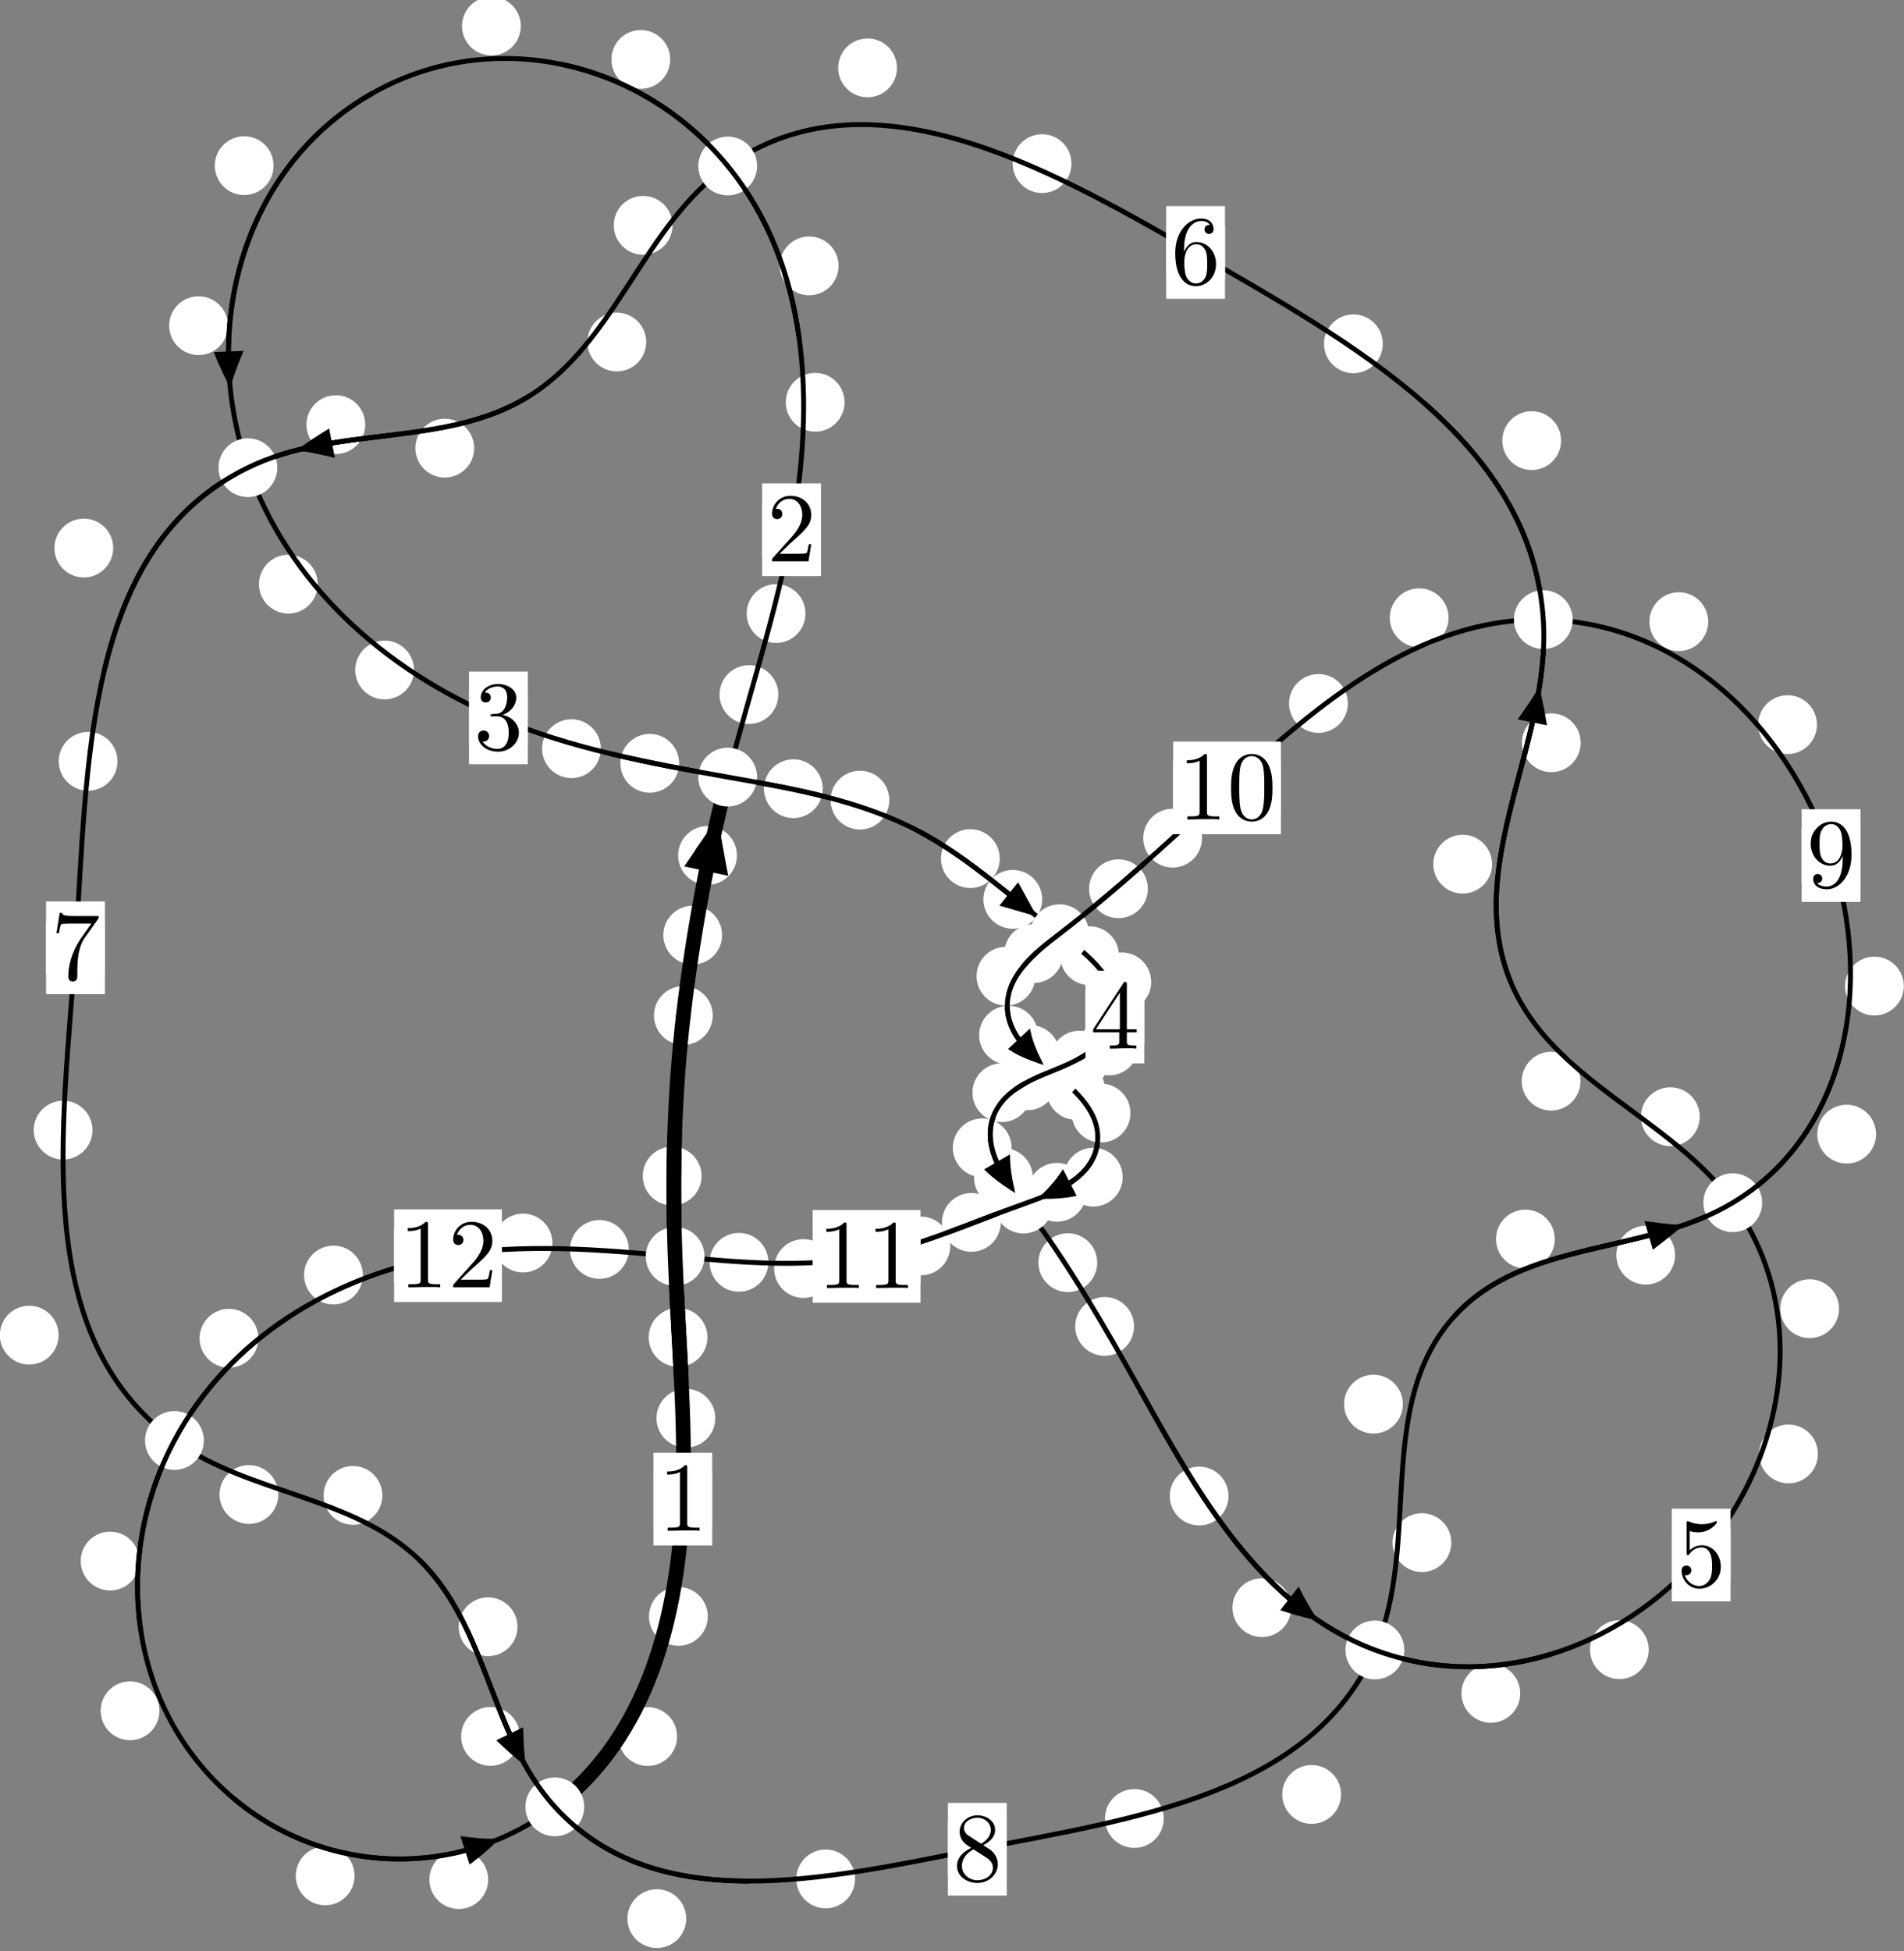 <?xml version="1.0"?>
<!-- Created by MetaPost 1.999 on 2021.07.06:0007 -->
<svg version="1.1" xmlns="http://www.w3.org/2000/svg" xmlns:xlink="http://www.w3.org/1999/xlink" width="193.617" height="198.378" viewBox="0 0 193.617 198.378">
<rect x="0" y="0" width="193.617" height="198.378" fill="#808080" stroke="none"/>
<!-- Original BoundingBox: -74.018494 -119.039200 119.598877 79.338333 -->
  <defs>
    <g transform="scale(0.01,0.01)" id="GLYPHcmr10_48">
      <path style="fill-rule: evenodd;" d="M460 -320C460 -400,455 -480,420 -554C374 -650,292 -666,250 -666C190 -666,117 -640,76 -547C44 -478,39 -400,39 -320C39 -245,43 -155,84 -79C127 2,200 22,249 22C303 22,379 1,423 -94C455 -163,460 -241,460 -320M249 -0C210 -0,151 -25,133 -121C122 -181,122 -273,122 -332C122 -396,122 -462,130 -516C149 -635,224 -644,249 -644C282 -644,348 -626,367 -527C377 -471,377 -395,377 -332C377 -257,377 -189,366 -125C351 -30,294 -0,249 -0"></path>
    </g>
    <g transform="scale(0.01,0.01)" id="GLYPHcmr10_49">
      <path style="fill-rule: evenodd;" d="M294 -640C294 -664,294 -666,271 -666C209 -602,121 -602,89 -602L89 -571C109 -571,168 -571,220 -597L220 -79C220 -43,217 -31,127 -31L95 -31L95 -0L257 -0L130 -3L217 -3L257 -3L297 -3L384 -3L419 -0L419 -31L387 -31C297 -31,294 -42,294 -79"></path>
    </g>
    <g transform="scale(0.01,0.01)" id="GLYPHcmr10_50">
      <path style="fill-rule: evenodd;" d="M127 -77L233 -180C389 -318,449 -372,449 -472C449 -586,359 -666,237 -666C124 -666,50 -574,50 -485C50 -429,100 -429,103 -429C120 -429,155 -441,155 -482C155 -508,137 -534,102 -534C94 -534,92 -534,89 -533C112 -598,166 -635,224 -635C315 -635,358 -554,358 -472C358 -392,308 -313,253 -251L61 -37C50 -26,50 -24,50 -0L421 -0L449 -174L424 -174C419 -144,412 -100,402 -85C395 -77,329 -77,307 -77"></path>
    </g>
    <g transform="scale(0.01,0.01)" id="GLYPHcmr10_51">
      <path style="fill-rule: evenodd;" d="M290 -352C372 -379,430 -449,430 -528C430 -610,342 -666,246 -666C145 -666,69 -606,69 -530C69 -497,91 -478,120 -478C151 -478,171 -500,171 -529C171 -579,124 -579,109 -579C140 -628,206 -641,242 -641C283 -641,338 -619,338 -529C338 -517,336 -459,310 -415C280 -367,246 -364,221 -363C213 -362,189 -360,182 -360C174 -359,167 -358,167 -348C167 -337,174 -337,191 -337L235 -337C317 -337,354 -269,354 -171C354 -35,285 -6,241 -6C198 -6,123 -23,88 -82C123 -77,154 -99,154 -137C154 -173,127 -193,98 -193C74 -193,42 -179,42 -135C42 -44,135 22,244 22C366 22,457 -69,457 -171C457 -253,394 -331,290 -352"></path>
    </g>
    <g transform="scale(0.01,0.01)" id="GLYPHcmr10_52">
      <path style="fill-rule: evenodd;" d="M294 -165L294 -78C294 -42,292 -31,218 -31L197 -31L197 -0L332 -0L238 -3L290 -3L332 -3L374 -3L427 -3L468 -0L468 -31L447 -31C373 -31,371 -42,371 -78L371 -165L471 -165L471 -196L371 -196L371 -651C371 -671,371 -677,355 -677C346 -677,343 -677,335 -665L28 -196L28 -165M300 -196L56 -196L300 -569"></path>
    </g>
    <g transform="scale(0.01,0.01)" id="GLYPHcmr10_53">
      <path style="fill-rule: evenodd;" d="M449 -201C449 -320,367 -420,259 -420C211 -420,168 -404,132 -369L132 -564C152 -558,185 -551,217 -551C340 -551,410 -642,410 -655C410 -661,407 -666,400 -666C399 -666,397 -666,392 -663C372 -654,323 -634,256 -634C216 -634,170 -641,123 -662C115 -665,113 -665,111 -665C101 -665,101 -657,101 -641L101 -345C101 -327,101 -319,115 -319C122 -319,124 -322,128 -328C139 -344,176 -398,257 -398C309 -398,334 -352,342 -334C358 -297,360 -258,360 -208C360 -173,360 -113,336 -71C312 -32,275 -6,229 -6C156 -6,99 -59,82 -118C85 -117,88 -116,99 -116C132 -116,149 -141,149 -165C149 -189,132 -214,99 -214C85 -214,50 -207,50 -161C50 -75,119 22,231 22C347 22,449 -74,449 -201"></path>
    </g>
    <g transform="scale(0.01,0.01)" id="GLYPHcmr10_54">
      <path style="fill-rule: evenodd;" d="M132 -328L132 -352C132 -605,256 -641,307 -641C331 -641,373 -635,395 -601C380 -601,340 -601,340 -556C340 -525,364 -510,386 -510C402 -510,432 -519,432 -558C432 -618,388 -666,305 -666C177 -666,42 -537,42 -316C42 -49,158 22,251 22C362 22,457 -72,457 -204C457 -331,368 -427,257 -427C189 -427,152 -376,132 -328M251 -6C188 -6,158 -66,152 -81C134 -128,134 -208,134 -226C134 -304,166 -404,256 -404C272 -404,318 -404,349 -342C367 -305,367 -254,367 -205C367 -157,367 -107,350 -71C320 -11,274 -6,251 -6"></path>
    </g>
    <g transform="scale(0.01,0.01)" id="GLYPHcmr10_55">
      <path style="fill-rule: evenodd;" d="M476 -609C485 -621,485 -623,485 -644L242 -644C120 -644,118 -657,114 -676L89 -676L56 -470L81 -470C84 -486,93 -549,106 -561C113 -567,191 -567,204 -567L411 -567C400 -551,321 -442,299 -409C209 -274,176 -135,176 -33C176 -23,176 22,222 22C268 22,268 -23,268 -33L268 -84C268 -139,271 -194,279 -248C283 -271,297 -357,341 -419"></path>
    </g>
    <g transform="scale(0.01,0.01)" id="GLYPHcmr10_56">
      <path style="fill-rule: evenodd;" d="M163 -457C117 -487,113 -521,113 -538C113 -599,178 -641,249 -641C322 -641,386 -589,386 -517C386 -460,347 -412,287 -377M309 -362C381 -399,430 -451,430 -517C430 -609,341 -666,250 -666C150 -666,69 -592,69 -499C69 -481,71 -436,113 -389C124 -377,161 -352,186 -335C128 -306,42 -250,42 -151C42 -45,144 22,249 22C362 22,457 -61,457 -168C457 -204,446 -249,408 -291C389 -312,373 -322,309 -362M209 -320L332 -242C360 -223,407 -193,407 -132C407 -58,332 -6,250 -6C164 -6,92 -68,92 -151C92 -209,124 -273,209 -320"></path>
    </g>
    <g transform="scale(0.01,0.01)" id="GLYPHcmr10_57">
      <path style="fill-rule: evenodd;" d="M367 -318L367 -286C367 -52,263 -6,205 -6C188 -6,134 -8,107 -42C151 -42,159 -71,159 -88C159 -119,135 -134,113 -134C97 -134,67 -125,67 -86C67 -19,121 22,206 22C335 22,457 -114,457 -329C457 -598,342 -666,253 -666C198 -666,149 -648,106 -603C65 -558,42 -516,42 -441C42 -316,130 -218,242 -218C303 -218,344 -260,367 -318M243 -241C227 -241,181 -241,150 -304C132 -341,132 -391,132 -440C132 -494,132 -541,153 -578C180 -628,218 -641,253 -641C299 -641,332 -607,349 -562C361 -530,365 -467,365 -421C365 -338,331 -241,243 -241"></path>
    </g>
  </defs>
  <path d="M73.431 95.066C73.431 94.273,73.116 93.513,72.556 92.953C71.995 92.392,71.235 92.077,70.442 92.077C69.65 92.077,68.89 92.392,68.329 92.953C67.769 93.513,67.454 94.273,67.454 95.066C67.454 95.859,67.769 96.619,68.329 97.179C68.89 97.74,69.65 98.055,70.442 98.055C71.235 98.055,71.995 97.74,72.556 97.179C73.116 96.619,73.431 95.859,73.431 95.066Z" style="fill: rgb(100%,100%,100%);stroke: none;"></path>
  <path d="M72.479 103.238C72.479 102.446,72.164 101.685,71.604 101.125C71.043 100.564,70.283 100.25,69.49 100.25C68.698 100.25,67.938 100.564,67.377 101.125C66.817 101.685,66.502 102.446,66.502 103.238C66.502 104.031,66.817 104.791,67.377 105.352C67.938 105.912,68.698 106.227,69.49 106.227C70.283 106.227,71.043 105.912,71.604 105.352C72.164 104.791,72.479 104.031,72.479 103.238Z" style="fill: rgb(100%,100%,100%);stroke: none;"></path>
  <path d="M79.148 70.612C79.148 69.82,78.833 69.06,78.272 68.499C77.712 67.939,76.952 67.624,76.159 67.624C75.366 67.624,74.606 67.939,74.046 68.499C73.485 69.06,73.17 69.82,73.17 70.612C73.17 71.405,73.485 72.165,74.046 72.726C74.606 73.286,75.366 73.601,76.159 73.601C76.952 73.601,77.712 73.286,78.272 72.726C78.833 72.165,79.148 71.405,79.148 70.612Z" style="fill: rgb(100%,100%,100%);stroke: none;"></path>
  <path d="M74.938 86.968C74.938 86.175,74.623 85.415,74.062 84.855C73.502 84.294,72.742 83.979,71.949 83.979C71.156 83.979,70.396 84.294,69.836 84.855C69.275 85.415,68.96 86.175,68.96 86.968C68.96 87.761,69.275 88.521,69.836 89.081C70.396 89.642,71.156 89.957,71.949 89.957C72.742 89.957,73.502 89.642,74.062 89.081C74.623 88.521,74.938 87.761,74.938 86.968Z" style="fill: rgb(100%,100%,100%);stroke: none;"></path>
  <path d="M85.882 40.897C85.882 40.104,85.567 39.344,85.007 38.783C84.446 38.223,83.686 37.908,82.894 37.908C82.101 37.908,81.341 38.223,80.78 38.783C80.22 39.344,79.905 40.104,79.905 40.897C79.905 41.689,80.22 42.45,80.78 43.01C81.341 43.57,82.101 43.885,82.894 43.885C83.686 43.885,84.446 43.57,85.007 43.01C85.567 42.45,85.882 41.689,85.882 40.897Z" style="fill: rgb(100%,100%,100%);stroke: none;"></path>
  <path d="M81.908 62.373C81.908 61.581,81.593 60.821,81.033 60.26C80.472 59.7,79.712 59.385,78.92 59.385C78.127 59.385,77.367 59.7,76.806 60.26C76.246 60.821,75.931 61.581,75.931 62.373C75.931 63.166,76.246 63.926,76.806 64.487C77.367 65.047,78.127 65.362,78.92 65.362C79.712 65.362,80.472 65.047,81.033 64.487C81.593 63.926,81.908 63.166,81.908 62.373Z" style="fill: rgb(100%,100%,100%);stroke: none;"></path>
  <path d="M68.15 6.043C68.15 5.25,67.835 4.49,67.275 3.929C66.714 3.369,65.954 3.054,65.162 3.054C64.369 3.054,63.609 3.369,63.048 3.929C62.488 4.49,62.173 5.25,62.173 6.043C62.173 6.835,62.488 7.595,63.048 8.156C63.609 8.716,64.369 9.031,65.162 9.031C65.954 9.031,66.714 8.716,67.275 8.156C67.835 7.595,68.15 6.835,68.15 6.043Z" style="fill: rgb(100%,100%,100%);stroke: none;"></path>
  <path d="M85.273 27.028C85.273 26.235,84.959 25.475,84.398 24.915C83.838 24.354,83.077 24.039,82.285 24.039C81.492 24.039,80.732 24.354,80.171 24.915C79.611 25.475,79.296 26.235,79.296 27.028C79.296 27.821,79.611 28.581,80.171 29.141C80.732 29.702,81.492 30.017,82.285 30.017C83.077 30.017,83.838 29.702,84.398 29.141C84.959 28.581,85.273 27.821,85.273 27.028Z" style="fill: rgb(100%,100%,100%);stroke: none;"></path>
  <path d="M27.821 16.841C27.821 16.049,27.506 15.289,26.945 14.728C26.385 14.168,25.625 13.853,24.832 13.853C24.039 13.853,23.279 14.168,22.719 14.728C22.158 15.289,21.843 16.049,21.843 16.841C21.843 17.634,22.158 18.394,22.719 18.955C23.279 19.515,24.039 19.83,24.832 19.83C25.625 19.83,26.385 19.515,26.945 18.955C27.506 18.394,27.821 17.634,27.821 16.841Z" style="fill: rgb(100%,100%,100%);stroke: none;"></path>
  <path d="M52.959 2.65C52.959 1.858,52.644 1.098,52.084 0.537C51.523 -0.023,50.763 -0.338,49.97 -0.338C49.178 -0.338,48.418 -0.023,47.857 0.537C47.297 1.098,46.982 1.858,46.982 2.65C46.982 3.443,47.297 4.203,47.857 4.764C48.418 5.324,49.178 5.639,49.97 5.639C50.763 5.639,51.523 5.324,52.084 4.764C52.644 4.203,52.959 3.443,52.959 2.65Z" style="fill: rgb(100%,100%,100%);stroke: none;"></path>
  <path d="M32.312 59.386C32.312 58.593,31.997 57.833,31.436 57.273C30.876 56.712,30.116 56.397,29.323 56.397C28.53 56.397,27.77 56.712,27.21 57.273C26.649 57.833,26.334 58.593,26.334 59.386C26.334 60.179,26.649 60.939,27.21 61.499C27.77 62.06,28.53 62.375,29.323 62.375C30.116 62.375,30.876 62.06,31.436 61.499C31.997 60.939,32.312 60.179,32.312 59.386Z" style="fill: rgb(100%,100%,100%);stroke: none;"></path>
  <path d="M23.181 33.108C23.181 32.315,22.866 31.555,22.305 30.994C21.745 30.434,20.985 30.119,20.192 30.119C19.399 30.119,18.639 30.434,18.079 30.994C17.518 31.555,17.203 32.315,17.203 33.108C17.203 33.9,17.518 34.661,18.079 35.221C18.639 35.782,19.399 36.097,20.192 36.097C20.985 36.097,21.745 35.782,22.305 35.221C22.866 34.661,23.181 33.9,23.181 33.108Z" style="fill: rgb(100%,100%,100%);stroke: none;"></path>
  <path d="M61.101 76.112C61.101 75.319,60.786 74.559,60.225 73.999C59.665 73.438,58.905 73.123,58.112 73.123C57.319 73.123,56.559 73.438,55.999 73.999C55.438 74.559,55.123 75.319,55.123 76.112C55.123 76.905,55.438 77.665,55.999 78.225C56.559 78.786,57.319 79.101,58.112 79.101C58.905 79.101,59.665 78.786,60.225 78.225C60.786 77.665,61.101 76.905,61.101 76.112Z" style="fill: rgb(100%,100%,100%);stroke: none;"></path>
  <path d="M42.099 68.114C42.099 67.321,41.784 66.561,41.223 66C40.663 65.44,39.903 65.125,39.11 65.125C38.317 65.125,37.557 65.44,36.997 66C36.436 66.561,36.121 67.321,36.121 68.114C36.121 68.906,36.436 69.667,36.997 70.227C37.557 70.788,38.317 71.103,39.11 71.103C39.903 71.103,40.663 70.788,41.223 70.227C41.784 69.667,42.099 68.906,42.099 68.114Z" style="fill: rgb(100%,100%,100%);stroke: none;"></path>
  <path d="M83.665 80.18C83.665 79.388,83.35 78.628,82.789 78.067C82.229 77.507,81.469 77.192,80.676 77.192C79.883 77.192,79.123 77.507,78.563 78.067C78.002 78.628,77.687 79.388,77.687 80.18C77.687 80.973,78.002 81.733,78.563 82.294C79.123 82.854,79.883 83.169,80.676 83.169C81.469 83.169,82.229 82.854,82.789 82.294C83.35 81.733,83.665 80.973,83.665 80.18Z" style="fill: rgb(100%,100%,100%);stroke: none;"></path>
  <path d="M69.062 77.598C69.062 76.806,68.747 76.046,68.187 75.485C67.626 74.925,66.866 74.61,66.073 74.61C65.281 74.61,64.52 74.925,63.96 75.485C63.399 76.046,63.085 76.806,63.085 77.598C63.085 78.391,63.399 79.151,63.96 79.712C64.52 80.272,65.281 80.587,66.073 80.587C66.866 80.587,67.626 80.272,68.187 79.712C68.747 79.151,69.062 78.391,69.062 77.598Z" style="fill: rgb(100%,100%,100%);stroke: none;"></path>
  <path d="M101.664 87.287C101.664 86.495,101.349 85.735,100.789 85.174C100.228 84.614,99.468 84.299,98.675 84.299C97.883 84.299,97.123 84.614,96.562 85.174C96.002 85.735,95.687 86.495,95.687 87.287C95.687 88.08,96.002 88.84,96.562 89.401C97.123 89.961,97.883 90.276,98.675 90.276C99.468 90.276,100.228 89.961,100.789 89.401C101.349 88.84,101.664 88.08,101.664 87.287Z" style="fill: rgb(100%,100%,100%);stroke: none;"></path>
  <path d="M90.436 81.341C90.436 80.549,90.121 79.788,89.561 79.228C89 78.668,88.24 78.353,87.447 78.353C86.655 78.353,85.895 78.668,85.334 79.228C84.774 79.788,84.459 80.549,84.459 81.341C84.459 82.134,84.774 82.894,85.334 83.455C85.895 84.015,86.655 84.33,87.447 84.33C88.24 84.33,89 84.015,89.561 83.455C90.121 82.894,90.436 82.134,90.436 81.341Z" style="fill: rgb(100%,100%,100%);stroke: none;"></path>
  <path d="M113.788 97.162C113.788 96.369,113.473 95.609,112.912 95.049C112.352 94.488,111.592 94.173,110.799 94.173C110.006 94.173,109.246 94.488,108.686 95.049C108.125 95.609,107.81 96.369,107.81 97.162C107.81 97.955,108.125 98.715,108.686 99.275C109.246 99.836,110.006 100.151,110.799 100.151C111.592 100.151,112.352 99.836,112.912 99.275C113.473 98.715,113.788 97.955,113.788 97.162Z" style="fill: rgb(100%,100%,100%);stroke: none;"></path>
  <path d="M105.979 91.43C105.979 90.637,105.664 89.877,105.104 89.317C104.543 88.756,103.783 88.441,102.99 88.441C102.198 88.441,101.438 88.756,100.877 89.317C100.317 89.877,100.002 90.637,100.002 91.43C100.002 92.223,100.317 92.983,100.877 93.543C101.438 94.104,102.198 94.419,102.99 94.419C103.783 94.419,104.543 94.104,105.104 93.543C105.664 92.983,105.979 92.223,105.979 91.43Z" style="fill: rgb(100%,100%,100%);stroke: none;"></path>
  <path d="M115.779 106.335C115.779 105.542,115.464 104.782,114.903 104.222C114.343 103.661,113.583 103.346,112.79 103.346C111.997 103.346,111.237 103.661,110.677 104.222C110.116 104.782,109.801 105.542,109.801 106.335C109.801 107.128,110.116 107.888,110.677 108.448C111.237 109.009,111.997 109.324,112.79 109.324C113.583 109.324,114.343 109.009,114.903 108.448C115.464 107.888,115.779 107.128,115.779 106.335Z" style="fill: rgb(100%,100%,100%);stroke: none;"></path>
  <path d="M117.062 99.818C117.062 99.025,116.747 98.265,116.187 97.704C115.626 97.144,114.866 96.829,114.073 96.829C113.281 96.829,112.52 97.144,111.96 97.704C111.4 98.265,111.085 99.025,111.085 99.818C111.085 100.61,111.4 101.37,111.96 101.931C112.52 102.491,113.281 102.806,114.073 102.806C114.866 102.806,115.626 102.491,116.187 101.931C116.747 101.37,117.062 100.61,117.062 99.818Z" style="fill: rgb(100%,100%,100%);stroke: none;"></path>
  <path d="M107.454 109.885C107.454 109.092,107.139 108.332,106.579 107.771C106.018 107.211,105.258 106.896,104.466 106.896C103.673 106.896,102.913 107.211,102.352 107.771C101.792 108.332,101.477 109.092,101.477 109.885C101.477 110.677,101.792 111.437,102.352 111.998C102.913 112.558,103.673 112.873,104.466 112.873C105.258 112.873,106.018 112.558,106.579 111.998C107.139 111.437,107.454 110.677,107.454 109.885Z" style="fill: rgb(100%,100%,100%);stroke: none;"></path>
  <path d="M112.759 107.771C112.759 106.978,112.445 106.218,111.884 105.658C111.324 105.097,110.563 104.782,109.771 104.782C108.978 104.782,108.218 105.097,107.657 105.658C107.097 106.218,106.782 106.978,106.782 107.771C106.782 108.564,107.097 109.324,107.657 109.885C108.218 110.445,108.978 110.76,109.771 110.76C110.563 110.76,111.324 110.445,111.884 109.885C112.445 109.324,112.759 108.564,112.759 107.771Z" style="fill: rgb(100%,100%,100%);stroke: none;"></path>
  <path d="M102.87 116.689C102.87 115.897,102.555 115.137,101.995 114.576C101.434 114.016,100.674 113.701,99.881 113.701C99.089 113.701,98.328 114.016,97.768 114.576C97.207 115.137,96.893 115.897,96.893 116.689C96.893 117.482,97.207 118.242,97.768 118.803C98.328 119.363,99.089 119.678,99.881 119.678C100.674 119.678,101.434 119.363,101.995 118.803C102.555 118.242,102.87 117.482,102.87 116.689Z" style="fill: rgb(100%,100%,100%);stroke: none;"></path>
  <path d="M104.866 111.08C104.866 110.287,104.551 109.527,103.99 108.967C103.43 108.406,102.67 108.091,101.877 108.091C101.084 108.091,100.324 108.406,99.764 108.967C99.203 109.527,98.888 110.287,98.888 111.08C98.888 111.873,99.203 112.633,99.764 113.193C100.324 113.754,101.084 114.069,101.877 114.069C102.67 114.069,103.43 113.754,103.99 113.193C104.551 112.633,104.866 111.873,104.866 111.08Z" style="fill: rgb(100%,100%,100%);stroke: none;"></path>
  <path d="M111.576 128.362C111.576 127.569,111.261 126.809,110.701 126.249C110.14 125.688,109.38 125.373,108.587 125.373C107.794 125.373,107.034 125.688,106.474 126.249C105.913 126.809,105.598 127.569,105.598 128.362C105.598 129.155,105.913 129.915,106.474 130.475C107.034 131.036,107.794 131.351,108.587 131.351C109.38 131.351,110.14 131.036,110.701 130.475C111.261 129.915,111.576 129.155,111.576 128.362Z" style="fill: rgb(100%,100%,100%);stroke: none;"></path>
  <path d="M105.027 119.715C105.027 118.923,104.712 118.163,104.152 117.602C103.591 117.042,102.831 116.727,102.038 116.727C101.246 116.727,100.486 117.042,99.925 117.602C99.365 118.163,99.05 118.923,99.05 119.715C99.05 120.508,99.365 121.268,99.925 121.829C100.486 122.389,101.246 122.704,102.038 122.704C102.831 122.704,103.591 122.389,104.152 121.829C104.712 121.268,105.027 120.508,105.027 119.715Z" style="fill: rgb(100%,100%,100%);stroke: none;"></path>
  <path d="M124.928 152.088C124.928 151.295,124.613 150.535,124.053 149.975C123.492 149.414,122.732 149.099,121.94 149.099C121.147 149.099,120.387 149.414,119.826 149.975C119.266 150.535,118.951 151.295,118.951 152.088C118.951 152.881,119.266 153.641,119.826 154.201C120.387 154.762,121.147 155.077,121.94 155.077C122.732 155.077,123.492 154.762,124.053 154.201C124.613 153.641,124.928 152.881,124.928 152.088Z" style="fill: rgb(100%,100%,100%);stroke: none;"></path>
  <path d="M115.318 134.843C115.318 134.05,115.003 133.29,114.442 132.73C113.882 132.169,113.122 131.854,112.329 131.854C111.536 131.854,110.776 132.169,110.216 132.73C109.655 133.29,109.34 134.05,109.34 134.843C109.34 135.636,109.655 136.396,110.216 136.956C110.776 137.517,111.536 137.832,112.329 137.832C113.122 137.832,113.882 137.517,114.442 136.956C115.003 136.396,115.318 135.636,115.318 134.843Z" style="fill: rgb(100%,100%,100%);stroke: none;"></path>
  <path d="M154.592 172.15C154.592 171.357,154.277 170.597,153.717 170.037C153.156 169.476,152.396 169.161,151.603 169.161C150.811 169.161,150.05 169.476,149.49 170.037C148.929 170.597,148.614 171.357,148.614 172.15C148.614 172.943,148.929 173.703,149.49 174.263C150.05 174.824,150.811 175.139,151.603 175.139C152.396 175.139,153.156 174.824,153.717 174.263C154.277 173.703,154.592 172.943,154.592 172.15Z" style="fill: rgb(100%,100%,100%);stroke: none;"></path>
  <path d="M131.308 163.435C131.308 162.643,130.993 161.883,130.432 161.322C129.872 160.762,129.112 160.447,128.319 160.447C127.526 160.447,126.766 160.762,126.206 161.322C125.645 161.883,125.33 162.643,125.33 163.435C125.33 164.228,125.645 164.988,126.206 165.549C126.766 166.109,127.526 166.424,128.319 166.424C129.112 166.424,129.872 166.109,130.432 165.549C130.993 164.988,131.308 164.228,131.308 163.435Z" style="fill: rgb(100%,100%,100%);stroke: none;"></path>
  <path d="M184.86 147.809C184.86 147.017,184.546 146.257,183.985 145.696C183.425 145.136,182.664 144.821,181.872 144.821C181.079 144.821,180.319 145.136,179.758 145.696C179.198 146.257,178.883 147.017,178.883 147.809C178.883 148.602,179.198 149.362,179.758 149.923C180.319 150.483,181.079 150.798,181.872 150.798C182.664 150.798,183.425 150.483,183.985 149.923C184.546 149.362,184.86 148.602,184.86 147.809Z" style="fill: rgb(100%,100%,100%);stroke: none;"></path>
  <path d="M167.661 167.708C167.661 166.915,167.346 166.155,166.786 165.595C166.225 165.034,165.465 164.719,164.672 164.719C163.88 164.719,163.119 165.034,162.559 165.595C161.998 166.155,161.684 166.915,161.684 167.708C161.684 168.501,161.998 169.261,162.559 169.821C163.119 170.382,163.88 170.697,164.672 170.697C165.465 170.697,166.225 170.382,166.786 169.821C167.346 169.261,167.661 168.501,167.661 167.708Z" style="fill: rgb(100%,100%,100%);stroke: none;"></path>
  <path d="M172.847 113.525C172.847 112.732,172.532 111.972,171.971 111.411C171.411 110.851,170.651 110.536,169.858 110.536C169.065 110.536,168.305 110.851,167.745 111.411C167.184 111.972,166.869 112.732,166.869 113.525C166.869 114.317,167.184 115.077,167.745 115.638C168.305 116.198,169.065 116.513,169.858 116.513C170.651 116.513,171.411 116.198,171.971 115.638C172.532 115.077,172.847 114.317,172.847 113.525Z" style="fill: rgb(100%,100%,100%);stroke: none;"></path>
  <path d="M187.012 133.043C187.012 132.25,186.697 131.49,186.137 130.93C185.576 130.369,184.816 130.054,184.023 130.054C183.231 130.054,182.471 130.369,181.91 130.93C181.35 131.49,181.035 132.25,181.035 133.043C181.035 133.836,181.35 134.596,181.91 135.156C182.471 135.717,183.231 136.032,184.023 136.032C184.816 136.032,185.576 135.717,186.137 135.156C186.697 134.596,187.012 133.836,187.012 133.043Z" style="fill: rgb(100%,100%,100%);stroke: none;"></path>
  <path d="M151.727 87.852C151.727 87.059,151.412 86.299,150.852 85.738C150.291 85.178,149.531 84.863,148.738 84.863C147.946 84.863,147.185 85.178,146.625 85.738C146.064 86.299,145.75 87.059,145.75 87.852C145.75 88.644,146.064 89.405,146.625 89.965C147.185 90.526,147.946 90.84,148.738 90.84C149.531 90.84,150.291 90.526,150.852 89.965C151.412 89.405,151.727 88.644,151.727 87.852Z" style="fill: rgb(100%,100%,100%);stroke: none;"></path>
  <path d="M160.721 109.912C160.721 109.12,160.406 108.359,159.846 107.799C159.285 107.238,158.525 106.923,157.732 106.923C156.94 106.923,156.18 107.238,155.619 107.799C155.059 108.359,154.744 109.12,154.744 109.912C154.744 110.705,155.059 111.465,155.619 112.026C156.18 112.586,156.94 112.901,157.732 112.901C158.525 112.901,159.285 112.586,159.846 112.026C160.406 111.465,160.721 110.705,160.721 109.912Z" style="fill: rgb(100%,100%,100%);stroke: none;"></path>
  <path d="M158.745 44.796C158.745 44.003,158.43 43.243,157.869 42.682C157.309 42.122,156.548 41.807,155.756 41.807C154.963 41.807,154.203 42.122,153.642 42.682C153.082 43.243,152.767 44.003,152.767 44.796C152.767 45.588,153.082 46.348,153.642 46.909C154.203 47.469,154.963 47.784,155.756 47.784C156.548 47.784,157.309 47.469,157.869 46.909C158.43 46.348,158.745 45.588,158.745 44.796Z" style="fill: rgb(100%,100%,100%);stroke: none;"></path>
  <path d="M160.74 75.511C160.74 74.718,160.425 73.958,159.864 73.397C159.304 72.837,158.544 72.522,157.751 72.522C156.958 72.522,156.198 72.837,155.638 73.397C155.077 73.958,154.762 74.718,154.762 75.511C154.762 76.303,155.077 77.063,155.638 77.624C156.198 78.184,156.958 78.499,157.751 78.499C158.544 78.499,159.304 78.184,159.864 77.624C160.425 77.063,160.74 76.303,160.74 75.511Z" style="fill: rgb(100%,100%,100%);stroke: none;"></path>
  <path d="M108.957 16.634C108.957 15.841,108.642 15.081,108.081 14.52C107.521 13.96,106.761 13.645,105.968 13.645C105.175 13.645,104.415 13.96,103.855 14.52C103.294 15.081,102.979 15.841,102.979 16.634C102.979 17.426,103.294 18.186,103.855 18.747C104.415 19.307,105.175 19.622,105.968 19.622C106.761 19.622,107.521 19.307,108.081 18.747C108.642 18.186,108.957 17.426,108.957 16.634Z" style="fill: rgb(100%,100%,100%);stroke: none;"></path>
  <path d="M140.615 34.952C140.615 34.159,140.3 33.399,139.74 32.838C139.179 32.278,138.419 31.963,137.626 31.963C136.834 31.963,136.074 32.278,135.513 32.838C134.953 33.399,134.638 34.159,134.638 34.952C134.638 35.744,134.953 36.505,135.513 37.065C136.074 37.625,136.834 37.94,137.626 37.94C138.419 37.94,139.179 37.625,139.74 37.065C140.3 36.505,140.615 35.744,140.615 34.952Z" style="fill: rgb(100%,100%,100%);stroke: none;"></path>
  <path d="M68.389 22.907C68.389 22.114,68.074 21.354,67.513 20.794C66.953 20.233,66.193 19.918,65.4 19.918C64.607 19.918,63.847 20.233,63.287 20.794C62.726 21.354,62.411 22.114,62.411 22.907C62.411 23.7,62.726 24.46,63.287 25.02C63.847 25.581,64.607 25.896,65.4 25.896C66.193 25.896,66.953 25.581,67.513 25.02C68.074 24.46,68.389 23.7,68.389 22.907Z" style="fill: rgb(100%,100%,100%);stroke: none;"></path>
  <path d="M91.211 6.898C91.211 6.105,90.896 5.345,90.336 4.785C89.775 4.224,89.015 3.909,88.222 3.909C87.43 3.909,86.67 4.224,86.109 4.785C85.549 5.345,85.234 6.105,85.234 6.898C85.234 7.691,85.549 8.451,86.109 9.011C86.67 9.572,87.43 9.887,88.222 9.887C89.015 9.887,89.775 9.572,90.336 9.011C90.896 8.451,91.211 7.691,91.211 6.898Z" style="fill: rgb(100%,100%,100%);stroke: none;"></path>
  <path d="M48.218 45.56C48.218 44.767,47.903 44.007,47.342 43.446C46.782 42.886,46.022 42.571,45.229 42.571C44.436 42.571,43.676 42.886,43.116 43.446C42.555 44.007,42.24 44.767,42.24 45.56C42.24 46.352,42.555 47.113,43.116 47.673C43.676 48.234,44.436 48.549,45.229 48.549C46.022 48.549,46.782 48.234,47.342 47.673C47.903 47.113,48.218 46.352,48.218 45.56Z" style="fill: rgb(100%,100%,100%);stroke: none;"></path>
  <path d="M65.713 34.771C65.713 33.978,65.398 33.218,64.837 32.658C64.277 32.097,63.517 31.782,62.724 31.782C61.931 31.782,61.171 32.097,60.611 32.658C60.05 33.218,59.735 33.978,59.735 34.771C59.735 35.564,60.05 36.324,60.611 36.884C61.171 37.445,61.931 37.76,62.724 37.76C63.517 37.76,64.277 37.445,64.837 36.884C65.398 36.324,65.713 35.564,65.713 34.771Z" style="fill: rgb(100%,100%,100%);stroke: none;"></path>
  <path d="M11.512 55.715C11.512 54.922,11.197 54.162,10.637 53.602C10.076 53.041,9.316 52.726,8.523 52.726C7.731 52.726,6.97 53.041,6.41 53.602C5.849 54.162,5.534 54.922,5.534 55.715C5.534 56.508,5.849 57.268,6.41 57.828C6.97 58.389,7.731 58.704,8.523 58.704C9.316 58.704,10.076 58.389,10.637 57.828C11.197 57.268,11.512 56.508,11.512 55.715Z" style="fill: rgb(100%,100%,100%);stroke: none;"></path>
  <path d="M37.139 43.17C37.139 42.377,36.824 41.617,36.264 41.056C35.704 40.496,34.943 40.181,34.151 40.181C33.358 40.181,32.598 40.496,32.037 41.056C31.477 41.617,31.162 42.377,31.162 43.17C31.162 43.962,31.477 44.722,32.037 45.283C32.598 45.843,33.358 46.158,34.151 46.158C34.943 46.158,35.704 45.843,36.264 45.283C36.824 44.722,37.139 43.962,37.139 43.17Z" style="fill: rgb(100%,100%,100%);stroke: none;"></path>
  <path d="M9.406 114.887C9.406 114.094,9.091 113.334,8.53 112.774C7.97 112.213,7.21 111.898,6.417 111.898C5.624 111.898,4.864 112.213,4.304 112.774C3.743 113.334,3.428 114.094,3.428 114.887C3.428 115.68,3.743 116.44,4.304 117C4.864 117.561,5.624 117.876,6.417 117.876C7.21 117.876,7.97 117.561,8.53 117C9.091 116.44,9.406 115.68,9.406 114.887Z" style="fill: rgb(100%,100%,100%);stroke: none;"></path>
  <path d="M11.949 77.395C11.949 76.602,11.634 75.842,11.074 75.281C10.513 74.721,9.753 74.406,8.96 74.406C8.168 74.406,7.407 74.721,6.847 75.281C6.287 75.842,5.972 76.602,5.972 77.395C5.972 78.187,6.287 78.947,6.847 79.508C7.407 80.068,8.168 80.383,8.96 80.383C9.753 80.383,10.513 80.068,11.074 79.508C11.634 78.947,11.949 78.187,11.949 77.395Z" style="fill: rgb(100%,100%,100%);stroke: none;"></path>
  <path d="M28.303 151.935C28.303 151.142,27.988 150.382,27.427 149.821C26.867 149.261,26.107 148.946,25.314 148.946C24.521 148.946,23.761 149.261,23.201 149.821C22.64 150.382,22.325 151.142,22.325 151.935C22.325 152.727,22.64 153.487,23.201 154.048C23.761 154.608,24.521 154.923,25.314 154.923C26.107 154.923,26.867 154.608,27.427 154.048C27.988 153.487,28.303 152.727,28.303 151.935Z" style="fill: rgb(100%,100%,100%);stroke: none;"></path>
  <path d="M5.959 135.732C5.959 134.939,5.644 134.179,5.084 133.619C4.523 133.058,3.763 132.743,2.97 132.743C2.178 132.743,1.417 133.058,0.857 133.619C0.296 134.179,-0.018 134.939,-0.018 135.732C-0.018 136.525,0.296 137.285,0.857 137.845C1.417 138.406,2.178 138.721,2.97 138.721C3.763 138.721,4.523 138.406,5.084 137.845C5.644 137.285,5.959 136.525,5.959 135.732Z" style="fill: rgb(100%,100%,100%);stroke: none;"></path>
  <path d="M52.622 165.378C52.622 164.585,52.307 163.825,51.747 163.265C51.186 162.704,50.426 162.389,49.634 162.389C48.841 162.389,48.081 162.704,47.52 163.265C46.96 163.825,46.645 164.585,46.645 165.378C46.645 166.171,46.96 166.931,47.52 167.491C48.081 168.052,48.841 168.367,49.634 168.367C50.426 168.367,51.186 168.052,51.747 167.491C52.307 166.931,52.622 166.171,52.622 165.378Z" style="fill: rgb(100%,100%,100%);stroke: none;"></path>
  <path d="M38.881 152.025C38.881 151.232,38.566 150.472,38.005 149.911C37.445 149.351,36.685 149.036,35.892 149.036C35.099 149.036,34.339 149.351,33.779 149.911C33.218 150.472,32.903 151.232,32.903 152.025C32.903 152.817,33.218 153.578,33.779 154.138C34.339 154.699,35.099 155.013,35.892 155.013C36.685 155.013,37.445 154.699,38.005 154.138C38.566 153.578,38.881 152.817,38.881 152.025Z" style="fill: rgb(100%,100%,100%);stroke: none;"></path>
  <path d="M69.782 195.05C69.782 194.258,69.467 193.498,68.906 192.937C68.346 192.377,67.586 192.062,66.793 192.062C66 192.062,65.24 192.377,64.68 192.937C64.119 193.498,63.804 194.258,63.804 195.05C63.804 195.843,64.119 196.603,64.68 197.164C65.24 197.724,66 198.039,66.793 198.039C67.586 198.039,68.346 197.724,68.906 197.164C69.467 196.603,69.782 195.843,69.782 195.05Z" style="fill: rgb(100%,100%,100%);stroke: none;"></path>
  <path d="M52.868 176.526C52.868 175.733,52.553 174.973,51.993 174.413C51.432 173.852,50.672 173.537,49.879 173.537C49.087 173.537,48.326 173.852,47.766 174.413C47.205 174.973,46.89 175.733,46.89 176.526C46.89 177.319,47.205 178.079,47.766 178.639C48.326 179.2,49.087 179.515,49.879 179.515C50.672 179.515,51.432 179.2,51.993 178.639C52.553 178.079,52.868 177.319,52.868 176.526Z" style="fill: rgb(100%,100%,100%);stroke: none;"></path>
  <path d="M118.339 184.87C118.339 184.077,118.024 183.317,117.464 182.757C116.903 182.196,116.143 181.881,115.35 181.881C114.558 181.881,113.798 182.196,113.237 182.757C112.677 183.317,112.362 184.077,112.362 184.87C112.362 185.663,112.677 186.423,113.237 186.983C113.798 187.544,114.558 187.859,115.35 187.859C116.143 187.859,116.903 187.544,117.464 186.983C118.024 186.423,118.339 185.663,118.339 184.87Z" style="fill: rgb(100%,100%,100%);stroke: none;"></path>
  <path d="M86.951 191.017C86.951 190.224,86.636 189.464,86.076 188.903C85.515 188.343,84.755 188.028,83.962 188.028C83.17 188.028,82.41 188.343,81.849 188.903C81.289 189.464,80.974 190.224,80.974 191.017C80.974 191.809,81.289 192.57,81.849 193.13C82.41 193.69,83.17 194.005,83.962 194.005C84.755 194.005,85.515 193.69,86.076 193.13C86.636 192.57,86.951 191.809,86.951 191.017Z" style="fill: rgb(100%,100%,100%);stroke: none;"></path>
  <path d="M147.582 156.825C147.582 156.032,147.267 155.272,146.707 154.712C146.146 154.151,145.386 153.836,144.593 153.836C143.801 153.836,143.041 154.151,142.48 154.712C141.92 155.272,141.605 156.032,141.605 156.825C141.605 157.618,141.92 158.378,142.48 158.938C143.041 159.499,143.801 159.814,144.593 159.814C145.386 159.814,146.146 159.499,146.707 158.938C147.267 158.378,147.582 157.618,147.582 156.825Z" style="fill: rgb(100%,100%,100%);stroke: none;"></path>
  <path d="M136.367 182.425C136.367 181.632,136.052 180.872,135.492 180.312C134.931 179.751,134.171 179.436,133.379 179.436C132.586 179.436,131.826 179.751,131.265 180.312C130.705 180.872,130.39 181.632,130.39 182.425C130.39 183.218,130.705 183.978,131.265 184.538C131.826 185.099,132.586 185.414,133.379 185.414C134.171 185.414,134.931 185.099,135.492 184.538C136.052 183.978,136.367 183.218,136.367 182.425Z" style="fill: rgb(100%,100%,100%);stroke: none;"></path>
  <path d="M158.104 125.964C158.104 125.171,157.789 124.411,157.228 123.851C156.668 123.29,155.908 122.975,155.115 122.975C154.322 122.975,153.562 123.29,153.002 123.851C152.441 124.411,152.126 125.171,152.126 125.964C152.126 126.757,152.441 127.517,153.002 128.077C153.562 128.638,154.322 128.953,155.115 128.953C155.908 128.953,156.668 128.638,157.228 128.077C157.789 127.517,158.104 126.757,158.104 125.964Z" style="fill: rgb(100%,100%,100%);stroke: none;"></path>
  <path d="M142.656 142.747C142.656 141.955,142.341 141.195,141.78 140.634C141.22 140.074,140.46 139.759,139.667 139.759C138.874 139.759,138.114 140.074,137.554 140.634C136.993 141.195,136.678 141.955,136.678 142.747C136.678 143.54,136.993 144.3,137.554 144.861C138.114 145.421,138.874 145.736,139.667 145.736C140.46 145.736,141.22 145.421,141.78 144.861C142.341 144.3,142.656 143.54,142.656 142.747Z" style="fill: rgb(100%,100%,100%);stroke: none;"></path>
  <path d="M190.775 115.298C190.775 114.505,190.46 113.745,189.9 113.185C189.34 112.624,188.579 112.309,187.787 112.309C186.994 112.309,186.234 112.624,185.673 113.185C185.113 113.745,184.798 114.505,184.798 115.298C184.798 116.091,185.113 116.851,185.673 117.411C186.234 117.972,186.994 118.287,187.787 118.287C188.579 118.287,189.34 117.972,189.9 117.411C190.46 116.851,190.775 116.091,190.775 115.298Z" style="fill: rgb(100%,100%,100%);stroke: none;"></path>
  <path d="M170.341 127.6C170.341 126.807,170.026 126.047,169.465 125.487C168.905 124.926,168.145 124.611,167.352 124.611C166.559 124.611,165.799 124.926,165.239 125.487C164.678 126.047,164.363 126.807,164.363 127.6C164.363 128.393,164.678 129.153,165.239 129.713C165.799 130.274,166.559 130.589,167.352 130.589C168.145 130.589,168.905 130.274,169.465 129.713C170.026 129.153,170.341 128.393,170.341 127.6Z" style="fill: rgb(100%,100%,100%);stroke: none;"></path>
  <path d="M184.766 73.668C184.766 72.875,184.451 72.115,183.89 71.555C183.33 70.994,182.57 70.679,181.777 70.679C180.984 70.679,180.224 70.994,179.664 71.555C179.103 72.115,178.788 72.875,178.788 73.668C178.788 74.461,179.103 75.221,179.664 75.781C180.224 76.342,180.984 76.657,181.777 76.657C182.57 76.657,183.33 76.342,183.89 75.781C184.451 75.221,184.766 74.461,184.766 73.668Z" style="fill: rgb(100%,100%,100%);stroke: none;"></path>
  <path d="M193.599 100.245C193.599 99.452,193.284 98.692,192.723 98.131C192.163 97.571,191.403 97.256,190.61 97.256C189.817 97.256,189.057 97.571,188.497 98.131C187.936 98.692,187.621 99.452,187.621 100.245C187.621 101.037,187.936 101.797,188.497 102.358C189.057 102.918,189.817 103.233,190.61 103.233C191.403 103.233,192.163 102.918,192.723 102.358C193.284 101.797,193.599 101.037,193.599 100.245Z" style="fill: rgb(100%,100%,100%);stroke: none;"></path>
  <path d="M147.304 62.802C147.304 62.009,146.989 61.249,146.428 60.689C145.868 60.128,145.108 59.813,144.315 59.813C143.522 59.813,142.762 60.128,142.202 60.689C141.641 61.249,141.326 62.009,141.326 62.802C141.326 63.595,141.641 64.355,142.202 64.915C142.762 65.476,143.522 65.791,144.315 65.791C145.108 65.791,145.868 65.476,146.428 64.915C146.989 64.355,147.304 63.595,147.304 62.802Z" style="fill: rgb(100%,100%,100%);stroke: none;"></path>
  <path d="M173.707 63.198C173.707 62.405,173.392 61.645,172.831 61.085C172.271 60.524,171.51 60.209,170.718 60.209C169.925 60.209,169.165 60.524,168.604 61.085C168.044 61.645,167.729 62.405,167.729 63.198C167.729 63.991,168.044 64.751,168.604 65.311C169.165 65.872,169.925 66.187,170.718 66.187C171.51 66.187,172.271 65.872,172.831 65.311C173.392 64.751,173.707 63.991,173.707 63.198Z" style="fill: rgb(100%,100%,100%);stroke: none;"></path>
  <path d="M122.234 85.206C122.234 84.413,121.919 83.653,121.359 83.093C120.798 82.532,120.038 82.217,119.245 82.217C118.453 82.217,117.693 82.532,117.132 83.093C116.572 83.653,116.257 84.413,116.257 85.206C116.257 85.999,116.572 86.759,117.132 87.319C117.693 87.88,118.453 88.195,119.245 88.195C120.038 88.195,120.798 87.88,121.359 87.319C121.919 86.759,122.234 85.999,122.234 85.206Z" style="fill: rgb(100%,100%,100%);stroke: none;"></path>
  <path d="M137.062 71.514C137.062 70.721,136.747 69.961,136.186 69.4C135.626 68.84,134.866 68.525,134.073 68.525C133.28 68.525,132.52 68.84,131.96 69.4C131.399 69.961,131.084 70.721,131.084 71.514C131.084 72.306,131.399 73.067,131.96 73.627C132.52 74.188,133.28 74.503,134.073 74.503C134.866 74.503,135.626 74.188,136.186 73.627C136.747 73.067,137.062 72.306,137.062 71.514Z" style="fill: rgb(100%,100%,100%);stroke: none;"></path>
  <path d="M108.104 96.942C108.104 96.149,107.789 95.389,107.228 94.829C106.668 94.268,105.908 93.953,105.115 93.953C104.322 93.953,103.562 94.268,103.002 94.829C102.441 95.389,102.126 96.149,102.126 96.942C102.126 97.735,102.441 98.495,103.002 99.055C103.562 99.616,104.322 99.931,105.115 99.931C105.908 99.931,106.668 99.616,107.228 99.055C107.789 98.495,108.104 97.735,108.104 96.942Z" style="fill: rgb(100%,100%,100%);stroke: none;"></path>
  <path d="M116.726 90.354C116.726 89.561,116.411 88.801,115.85 88.24C115.29 87.68,114.53 87.365,113.737 87.365C112.944 87.365,112.184 87.68,111.624 88.24C111.063 88.801,110.748 89.561,110.748 90.354C110.748 91.146,111.063 91.907,111.624 92.467C112.184 93.028,112.944 93.342,113.737 93.342C114.53 93.342,115.29 93.028,115.85 92.467C116.411 91.907,116.726 91.146,116.726 90.354Z" style="fill: rgb(100%,100%,100%);stroke: none;"></path>
  <path d="M105.547 105.238C105.547 104.445,105.232 103.685,104.672 103.125C104.111 102.564,103.351 102.249,102.559 102.249C101.766 102.249,101.006 102.564,100.445 103.125C99.885 103.685,99.57 104.445,99.57 105.238C99.57 106.031,99.885 106.791,100.445 107.351C101.006 107.912,101.766 108.227,102.559 108.227C103.351 108.227,104.111 107.912,104.672 107.351C105.232 106.791,105.547 106.031,105.547 105.238Z" style="fill: rgb(100%,100%,100%);stroke: none;"></path>
  <path d="M105.286 99.242C105.286 98.449,104.971 97.689,104.41 97.129C103.85 96.568,103.09 96.253,102.297 96.253C101.504 96.253,100.744 96.568,100.184 97.129C99.623 97.689,99.308 98.449,99.308 99.242C99.308 100.035,99.623 100.795,100.184 101.355C100.744 101.916,101.504 102.231,102.297 102.231C103.09 102.231,103.85 101.916,104.41 101.355C104.971 100.795,105.286 100.035,105.286 99.242Z" style="fill: rgb(100%,100%,100%);stroke: none;"></path>
  <path d="M112.392 110.846C112.392 110.054,112.077 109.293,111.516 108.733C110.956 108.172,110.196 107.857,109.403 107.857C108.61 107.857,107.85 108.172,107.29 108.733C106.729 109.293,106.414 110.054,106.414 110.846C106.414 111.639,106.729 112.399,107.29 112.96C107.85 113.52,108.61 113.835,109.403 113.835C110.196 113.835,110.956 113.52,111.516 112.96C112.077 112.399,112.392 111.639,112.392 110.846Z" style="fill: rgb(100%,100%,100%);stroke: none;"></path>
  <path d="M107.758 107.201C107.758 106.408,107.443 105.648,106.883 105.088C106.322 104.527,105.562 104.212,104.769 104.212C103.977 104.212,103.216 104.527,102.656 105.088C102.096 105.648,101.781 106.408,101.781 107.201C101.781 107.994,102.096 108.754,102.656 109.314C103.216 109.875,103.977 110.19,104.769 110.19C105.562 110.19,106.322 109.875,106.883 109.314C107.443 108.754,107.758 107.994,107.758 107.201Z" style="fill: rgb(100%,100%,100%);stroke: none;"></path>
  <path d="M114.164 119.672C114.164 118.88,113.849 118.119,113.288 117.559C112.728 116.998,111.968 116.683,111.175 116.683C110.382 116.683,109.622 116.998,109.062 117.559C108.501 118.119,108.186 118.88,108.186 119.672C108.186 120.465,108.501 121.225,109.062 121.786C109.622 122.346,110.382 122.661,111.175 122.661C111.968 122.661,112.728 122.346,113.288 121.786C113.849 121.225,114.164 120.465,114.164 119.672Z" style="fill: rgb(100%,100%,100%);stroke: none;"></path>
  <path d="M114.956 113.157C114.956 112.364,114.641 111.604,114.08 111.044C113.52 110.483,112.759 110.168,111.967 110.168C111.174 110.168,110.414 110.483,109.853 111.044C109.293 111.604,108.978 112.364,108.978 113.157C108.978 113.95,109.293 114.71,109.853 115.27C110.414 115.831,111.174 116.146,111.967 116.146C112.759 116.146,113.52 115.831,114.08 115.27C114.641 114.71,114.956 113.95,114.956 113.157Z" style="fill: rgb(100%,100%,100%);stroke: none;"></path>
  <path d="M101.768 124.269C101.768 123.476,101.453 122.716,100.892 122.155C100.332 121.595,99.572 121.28,98.779 121.28C97.986 121.28,97.226 121.595,96.666 122.155C96.105 122.716,95.79 123.476,95.79 124.269C95.79 125.061,96.105 125.822,96.666 126.382C97.226 126.943,97.986 127.258,98.779 127.258C99.572 127.258,100.332 126.943,100.892 126.382C101.453 125.822,101.768 125.061,101.768 124.269Z" style="fill: rgb(100%,100%,100%);stroke: none;"></path>
  <path d="M110.466 121.212C110.466 120.419,110.151 119.659,109.591 119.099C109.03 118.538,108.27 118.223,107.477 118.223C106.685 118.223,105.925 118.538,105.364 119.099C104.804 119.659,104.489 120.419,104.489 121.212C104.489 122.005,104.804 122.765,105.364 123.325C105.925 123.886,106.685 124.201,107.477 124.201C108.27 124.201,109.03 123.886,109.591 123.325C110.151 122.765,110.466 122.005,110.466 121.212Z" style="fill: rgb(100%,100%,100%);stroke: none;"></path>
  <path d="M84.698 128.961C84.698 128.169,84.383 127.409,83.823 126.848C83.262 126.288,82.502 125.973,81.709 125.973C80.917 125.973,80.156 126.288,79.596 126.848C79.035 127.409,78.721 128.169,78.721 128.961C78.721 129.754,79.035 130.514,79.596 131.075C80.156 131.635,80.917 131.95,81.709 131.95C82.502 131.95,83.262 131.635,83.823 131.075C84.383 130.514,84.698 129.754,84.698 128.961Z" style="fill: rgb(100%,100%,100%);stroke: none;"></path>
  <path d="M96.632 126.668C96.632 125.876,96.317 125.116,95.757 124.555C95.196 123.995,94.436 123.68,93.644 123.68C92.851 123.68,92.091 123.995,91.53 124.555C90.97 125.116,90.655 125.876,90.655 126.668C90.655 127.461,90.97 128.221,91.53 128.782C92.091 129.342,92.851 129.657,93.644 129.657C94.436 129.657,95.196 129.342,95.757 128.782C96.317 128.221,96.632 127.461,96.632 126.668Z" style="fill: rgb(100%,100%,100%);stroke: none;"></path>
  <path d="M63.943 127.021C63.943 126.228,63.628 125.468,63.068 124.908C62.507 124.347,61.747 124.032,60.954 124.032C60.162 124.032,59.402 124.347,58.841 124.908C58.281 125.468,57.966 126.228,57.966 127.021C57.966 127.814,58.281 128.574,58.841 129.134C59.402 129.695,60.162 130.01,60.954 130.01C61.747 130.01,62.507 129.695,63.068 129.134C63.628 128.574,63.943 127.814,63.943 127.021Z" style="fill: rgb(100%,100%,100%);stroke: none;"></path>
  <path d="M78.135 128.329C78.135 127.536,77.82 126.776,77.259 126.215C76.699 125.655,75.939 125.34,75.146 125.34C74.353 125.34,73.593 125.655,73.033 126.215C72.472 126.776,72.157 127.536,72.157 128.329C72.157 129.121,72.472 129.881,73.033 130.442C73.593 131.002,74.353 131.317,75.146 131.317C75.939 131.317,76.699 131.002,77.259 130.442C77.82 129.881,78.135 129.121,78.135 128.329Z" style="fill: rgb(100%,100%,100%);stroke: none;"></path>
  <path d="M36.897 129.623C36.897 128.83,36.583 128.07,36.022 127.51C35.462 126.949,34.701 126.634,33.909 126.634C33.116 126.634,32.356 126.949,31.795 127.51C31.235 128.07,30.92 128.83,30.92 129.623C30.92 130.416,31.235 131.176,31.795 131.736C32.356 132.297,33.116 132.612,33.909 132.612C34.701 132.612,35.462 132.297,36.022 131.736C36.583 131.176,36.897 130.416,36.897 129.623Z" style="fill: rgb(100%,100%,100%);stroke: none;"></path>
  <path d="M56.176 126.369C56.176 125.576,55.861 124.816,55.301 124.256C54.74 123.695,53.98 123.38,53.188 123.38C52.395 123.38,51.635 123.695,51.074 124.256C50.514 124.816,50.199 125.576,50.199 126.369C50.199 127.162,50.514 127.922,51.074 128.482C51.635 129.043,52.395 129.358,53.188 129.358C53.98 129.358,54.74 129.043,55.301 128.482C55.861 127.922,56.176 127.162,56.176 126.369Z" style="fill: rgb(100%,100%,100%);stroke: none;"></path>
  <path d="M14.184 158.701C14.184 157.908,13.869 157.148,13.309 156.587C12.748 156.027,11.988 155.712,11.195 155.712C10.403 155.712,9.642 156.027,9.082 156.587C8.522 157.148,8.207 157.908,8.207 158.701C8.207 159.493,8.522 160.254,9.082 160.814C9.642 161.374,10.403 161.689,11.195 161.689C11.988 161.689,12.748 161.374,13.309 160.814C13.869 160.254,14.184 159.493,14.184 158.701Z" style="fill: rgb(100%,100%,100%);stroke: none;"></path>
  <path d="M26.271 136.049C26.271 135.256,25.956 134.496,25.395 133.936C24.835 133.375,24.075 133.06,23.282 133.06C22.489 133.06,21.729 133.375,21.169 133.936C20.608 134.496,20.293 135.256,20.293 136.049C20.293 136.842,20.608 137.602,21.169 138.162C21.729 138.723,22.489 139.038,23.282 139.038C24.075 139.038,24.835 138.723,25.395 138.162C25.956 137.602,26.271 136.842,26.271 136.049Z" style="fill: rgb(100%,100%,100%);stroke: none;"></path>
  <path d="M36.052 190.703C36.052 189.91,35.738 189.15,35.177 188.59C34.617 188.029,33.856 187.714,33.064 187.714C32.271 187.714,31.511 188.029,30.95 188.59C30.39 189.15,30.075 189.91,30.075 190.703C30.075 191.496,30.39 192.256,30.95 192.816C31.511 193.377,32.271 193.692,33.064 193.692C33.856 193.692,34.617 193.377,35.177 192.816C35.738 192.256,36.052 191.496,36.052 190.703Z" style="fill: rgb(100%,100%,100%);stroke: none;"></path>
  <path d="M16.214 173.921C16.214 173.129,15.899 172.368,15.338 171.808C14.778 171.247,14.018 170.933,13.225 170.933C12.432 170.933,11.672 171.247,11.112 171.808C10.551 172.368,10.236 173.129,10.236 173.921C10.236 174.714,10.551 175.474,11.112 176.035C11.672 176.595,12.432 176.91,13.225 176.91C14.018 176.91,14.778 176.595,15.338 176.035C15.899 175.474,16.214 174.714,16.214 173.921Z" style="fill: rgb(100%,100%,100%);stroke: none;"></path>
  <path d="M68.852 176.537C68.852 175.745,68.537 174.985,67.976 174.424C67.416 173.864,66.656 173.549,65.863 173.549C65.07 173.549,64.31 173.864,63.75 174.424C63.189 174.985,62.874 175.745,62.874 176.537C62.874 177.33,63.189 178.09,63.75 178.651C64.31 179.211,65.07 179.526,65.863 179.526C66.656 179.526,67.416 179.211,67.976 178.651C68.537 178.09,68.852 177.33,68.852 176.537Z" style="fill: rgb(100%,100%,100%);stroke: none;"></path>
  <path d="M49.641 191.082C49.641 190.29,49.326 189.53,48.766 188.969C48.205 188.409,47.445 188.094,46.653 188.094C45.86 188.094,45.1 188.409,44.539 188.969C43.979 189.53,43.664 190.29,43.664 191.082C43.664 191.875,43.979 192.635,44.539 193.196C45.1 193.756,45.86 194.071,46.653 194.071C47.445 194.071,48.205 193.756,48.766 193.196C49.326 192.635,49.641 191.875,49.641 191.082Z" style="fill: rgb(100%,100%,100%);stroke: none;"></path>
  <path d="M72.736 144.176C72.736 143.383,72.421 142.623,71.86 142.063C71.3 141.502,70.54 141.187,69.747 141.187C68.954 141.187,68.194 141.502,67.634 142.063C67.073 142.623,66.758 143.383,66.758 144.176C66.758 144.969,67.073 145.729,67.634 146.289C68.194 146.85,68.954 147.165,69.747 147.165C70.54 147.165,71.3 146.85,71.86 146.289C72.421 145.729,72.736 144.969,72.736 144.176Z" style="fill: rgb(100%,100%,100%);stroke: none;"></path>
  <path d="M71.974 164.324C71.974 163.531,71.659 162.771,71.098 162.21C70.538 161.65,69.778 161.335,68.985 161.335C68.192 161.335,67.432 161.65,66.872 162.21C66.311 162.771,65.996 163.531,65.996 164.324C65.996 165.116,66.311 165.876,66.872 166.437C67.432 166.997,68.192 167.312,68.985 167.312C69.778 167.312,70.538 166.997,71.098 166.437C71.659 165.876,71.974 165.116,71.974 164.324Z" style="fill: rgb(100%,100%,100%);stroke: none;"></path>
  <path d="M71.341 119.555C71.341 118.763,71.026 118.002,70.466 117.442C69.905 116.882,69.145 116.567,68.352 116.567C67.56 116.567,66.8 116.882,66.239 117.442C65.679 118.002,65.364 118.763,65.364 119.555C65.364 120.348,65.679 121.108,66.239 121.669C66.8 122.229,67.56 122.544,68.352 122.544C69.145 122.544,69.905 122.229,70.466 121.669C71.026 121.108,71.341 120.348,71.341 119.555Z" style="fill: rgb(100%,100%,100%);stroke: none;"></path>
  <path d="M71.94 135.958C71.94 135.165,71.625 134.405,71.064 133.844C70.504 133.284,69.744 132.969,68.951 132.969C68.158 132.969,67.398 133.284,66.838 133.844C66.277 134.405,65.962 135.165,65.962 135.958C65.962 136.75,66.277 137.511,66.838 138.071C67.398 138.632,68.158 138.947,68.951 138.947C69.744 138.947,70.504 138.632,71.064 138.071C71.625 137.511,71.94 136.75,71.94 135.958Z" style="fill: rgb(100%,100%,100%);stroke: none;"></path>
  <path d="M69.49 103.238C70.442 95.066,71.949 86.968,74 79C76.159 70.612,78.92 62.373,80.496 53.855C82.894 40.897,82.285 27.028,74 16.874C65.162 6.043,49.97 2.65,37.892 9.469C24.832 16.841,20.192 33.108,25.209 47.547C29.323 59.386,39.11 68.114,50.687 72.987C58.112 76.112,66.073 77.598,74 79C80.676 80.18,87.447 81.341,93.448 84.519C98.675 87.287,102.99 91.43,107.753 94.926C110.799 97.162,114.073 99.818,113.37 103.392C112.79 106.335,109.771 107.771,106.932 108.902C104.466 109.885,101.877 111.08,100.993 113.565C99.881 116.689,102.038 119.715,104.077 122.407C108.587 128.362,112.329 134.843,115.964 141.366C121.94 152.088,128.319 163.435,139.813 167.737C151.603 172.15,164.672 167.708,172.991 158.084C181.872 147.809,184.023 133.043,176.205 122.27C169.858 113.525,157.732 109.912,153.592 99.756C148.738 87.852,157.751 75.511,156.938 62.991C155.756 44.796,137.626 34.952,121.579 25.666C105.968 16.634,88.222 6.898,74 16.874C65.4 22.907,62.724 34.771,53.749 40.306C45.229 45.56,34.151 43.17,25.209 47.547C8.523 55.715,8.96 77.395,7.674 96.355C6.417 114.887,2.97 135.732,17.737 146.44C25.314 151.935,35.892 152.025,42.653 158.594C49.634 165.378,49.879 176.526,56.419 183.688C66.793 195.05,83.962 191.017,99.386 187.996C115.35 184.87,133.379 182.425,139.813 167.737C144.593 156.825,139.667 142.747,147.978 133.718C155.115 125.964,167.352 127.6,176.205 122.27C187.787 115.298,190.61 100.245,186.201 86.98C181.777 73.668,170.718 63.198,156.938 62.991C144.315 62.802,134.073 71.514,124.777 80.098C119.245 85.206,113.737 90.354,107.753 94.926C105.115 96.942,102.297 99.242,102.439 102.509C102.559 105.238,104.769 107.201,106.932 108.902C109.403 110.846,111.967 113.157,111.596 116.212C111.175 119.672,107.477 121.212,104.077 122.407C98.779 124.269,93.644 126.668,88.123 127.729C81.709 128.961,75.146 128.329,68.651 127.73C60.954 127.021,53.188 126.369,45.558 127.657C33.909 129.623,23.282 136.049,17.737 146.44C11.195 158.701,13.225 173.921,23.71 182.791C33.064 190.703,46.653 191.082,56.419 183.688C65.863 176.537,68.985 164.324,69.436 152.405C69.747 144.176,68.951 135.958,68.651 127.73C68.352 119.555,68.544 111.364,69.49 103.238" style="stroke:rgb(0%,0%,0%); stroke-width: 0.498;stroke-linecap: round;stroke-linejoin: round;stroke-miterlimit: 10;fill: none;"></path>
  <path d="M69.49 103.238C70.442 95.066,71.949 86.968,74 79" style="stroke:rgb(0%,0%,0%); stroke-width: 1.494;stroke-linecap: round;stroke-linejoin: round;stroke-miterlimit: 10;fill: none;"></path>
  <path d="M56.419 183.688C65.863 176.537,68.985 164.324,69.436 152.405C69.747 144.176,68.951 135.958,68.651 127.73C68.352 119.555,68.544 111.364,69.49 103.238" style="stroke:rgb(0%,0%,0%); stroke-width: 1.494;stroke-linecap: round;stroke-linejoin: round;stroke-miterlimit: 10;fill: none;"></path>
  <path d="M76.989 79C76.989 78.207,76.674 77.447,76.113 76.887C75.553 76.326,74.793 76.011,74 76.011C73.207 76.011,72.447 76.326,71.887 76.887C71.326 77.447,71.011 78.207,71.011 79C71.011 79.793,71.326 80.553,71.887 81.113C72.447 81.674,73.207 81.989,74 81.989C74.793 81.989,75.553 81.674,76.113 81.113C76.674 80.553,76.989 79.793,76.989 79Z" style="fill: rgb(100%,100%,100%);stroke: none;"></path>
  <path d="M62.155 76.64C66.065 77.577,70.037 78.299,74 79C77.338 79.59,80.7 80.176,83.977 81.011" style="stroke:rgb(0%,0%,0%); stroke-width: 0.498;stroke-linecap: round;stroke-linejoin: round;stroke-miterlimit: 10;fill: none;"></path>
  <path d="M28.198 47.547C28.198 46.754,27.883 45.994,27.323 45.433C26.762 44.873,26.002 44.558,25.209 44.558C24.417 44.558,23.656 44.873,23.096 45.433C22.535 45.994,22.22 46.754,22.22 47.547C22.22 48.339,22.535 49.1,23.096 49.66C23.656 50.221,24.417 50.535,25.209 50.535C26.002 50.535,26.762 50.221,27.323 49.66C27.883 49.1,28.198 48.339,28.198 47.547Z" style="fill: rgb(100%,100%,100%);stroke: none;"></path>
  <path d="M39.637 44.255C34.685 44.861,29.68 45.358,25.209 47.547C16.866 51.631,12.804 59.093,10.667 67.904" style="stroke:rgb(0%,0%,0%); stroke-width: 0.498;stroke-linecap: round;stroke-linejoin: round;stroke-miterlimit: 10;fill: none;"></path>
  <path d="M110.742 94.926C110.742 94.133,110.427 93.373,109.866 92.813C109.306 92.252,108.546 91.937,107.753 91.937C106.96 91.937,106.2 92.252,105.64 92.813C105.079 93.373,104.764 94.133,104.764 94.926C104.764 95.719,105.079 96.479,105.64 97.04C106.2 97.6,106.96 97.915,107.753 97.915C108.546 97.915,109.306 97.6,109.866 97.04C110.427 96.479,110.742 95.719,110.742 94.926Z" style="fill: rgb(100%,100%,100%);stroke: none;"></path>
  <path d="M116.435 87.713C113.618 90.21,110.745 92.64,107.753 94.926C106.434 95.934,105.07 97.013,104.053 98.248" style="stroke:rgb(0%,0%,0%); stroke-width: 0.498;stroke-linecap: round;stroke-linejoin: round;stroke-miterlimit: 10;fill: none;"></path>
  <path d="M107.066 122.407C107.066 121.614,106.751 120.854,106.19 120.294C105.63 119.733,104.87 119.418,104.077 119.418C103.284 119.418,102.524 119.733,101.964 120.294C101.403 120.854,101.088 121.614,101.088 122.407C101.088 123.2,101.403 123.96,101.964 124.52C102.524 125.081,103.284 125.396,104.077 125.396C104.87 125.396,105.63 125.081,106.19 124.52C106.751 123.96,107.066 123.2,107.066 122.407Z" style="fill: rgb(100%,100%,100%);stroke: none;"></path>
  <path d="M108.954 120.159C107.552 121.126,105.777 121.81,104.077 122.407C101.428 123.338,98.82 124.403,96.184 125.368" style="stroke:rgb(0%,0%,0%); stroke-width: 0.498;stroke-linecap: round;stroke-linejoin: round;stroke-miterlimit: 10;fill: none;"></path>
  <path d="M179.194 122.27C179.194 121.477,178.879 120.717,178.318 120.157C177.758 119.596,176.998 119.281,176.205 119.281C175.412 119.281,174.652 119.596,174.092 120.157C173.531 120.717,173.216 121.477,173.216 122.27C173.216 123.063,173.531 123.823,174.092 124.383C174.652 124.944,175.412 125.259,176.205 125.259C176.998 125.259,177.758 124.944,178.318 124.383C178.879 123.823,179.194 123.063,179.194 122.27Z" style="fill: rgb(100%,100%,100%);stroke: none;"></path>
  <path d="M161.448 127.085C166.506 125.858,171.779 124.935,176.205 122.27C181.996 118.784,185.597 113.278,187.2 106.985" style="stroke:rgb(0%,0%,0%); stroke-width: 0.498;stroke-linecap: round;stroke-linejoin: round;stroke-miterlimit: 10;fill: none;"></path>
  <path d="M76.989 16.874C76.989 16.082,76.674 15.322,76.113 14.761C75.553 14.201,74.793 13.886,74 13.886C73.207 13.886,72.447 14.201,71.887 14.761C71.326 15.322,71.011 16.082,71.011 16.874C71.011 17.667,71.326 18.427,71.887 18.988C72.447 19.548,73.207 19.863,74 19.863C74.793 19.863,75.553 19.548,76.113 18.988C76.674 18.427,76.989 17.667,76.989 16.874Z" style="fill: rgb(100%,100%,100%);stroke: none;"></path>
  <path d="M81.254 34.313C80.366 27.957,78.142 21.951,74 16.874C69.581 11.459,63.573 7.903,57.161 6.553" style="stroke:rgb(0%,0%,0%); stroke-width: 0.498;stroke-linecap: round;stroke-linejoin: round;stroke-miterlimit: 10;fill: none;"></path>
  <path d="M20.726 146.44C20.726 145.648,20.411 144.887,19.851 144.327C19.29 143.766,18.53 143.452,17.737 143.452C16.945 143.452,16.185 143.766,15.624 144.327C15.064 144.887,14.749 145.648,14.749 146.44C14.749 147.233,15.064 147.993,15.624 148.554C16.185 149.114,16.945 149.429,17.737 149.429C18.53 149.429,19.29 149.114,19.851 148.554C20.411 147.993,20.726 147.233,20.726 146.44Z" style="fill: rgb(100%,100%,100%);stroke: none;"></path>
  <path d="M29.359 133.889C24.553 137.04,20.51 141.245,17.737 146.44C14.466 152.57,13.338 159.441,14.339 165.887" style="stroke:rgb(0%,0%,0%); stroke-width: 0.498;stroke-linecap: round;stroke-linejoin: round;stroke-miterlimit: 10;fill: none;"></path>
  <path d="M142.802 167.737C142.802 166.945,142.487 166.184,141.926 165.624C141.366 165.063,140.606 164.749,139.813 164.749C139.02 164.749,138.26 165.063,137.7 165.624C137.139 166.184,136.824 166.945,136.824 167.737C136.824 168.53,137.139 169.29,137.7 169.851C138.26 170.411,139.02 170.726,139.813 170.726C140.606 170.726,141.366 170.411,141.926 169.851C142.487 169.29,142.802 168.53,142.802 167.737Z" style="fill: rgb(100%,100%,100%);stroke: none;"></path>
  <path d="M125.819 156.959C129.598 161.674,134.066 165.586,139.813 167.737C145.708 169.944,151.923 169.936,157.704 168.174" style="stroke:rgb(0%,0%,0%); stroke-width: 0.498;stroke-linecap: round;stroke-linejoin: round;stroke-miterlimit: 10;fill: none;"></path>
  <path d="M159.926 62.991C159.926 62.199,159.612 61.438,159.051 60.878C158.491 60.318,157.73 60.003,156.938 60.003C156.145 60.003,155.385 60.318,154.824 60.878C154.264 61.438,153.949 62.199,153.949 62.991C153.949 63.784,154.264 64.544,154.824 65.105C155.385 65.665,156.145 65.98,156.938 65.98C157.73 65.98,158.491 65.665,159.051 65.105C159.612 64.544,159.926 63.784,159.926 62.991Z" style="fill: rgb(100%,100%,100%);stroke: none;"></path>
  <path d="M153.75 81.604C155.294 75.466,157.344 69.251,156.938 62.991C156.347 53.893,151.519 46.883,144.833 40.987" style="stroke:rgb(0%,0%,0%); stroke-width: 0.498;stroke-linecap: round;stroke-linejoin: round;stroke-miterlimit: 10;fill: none;"></path>
  <path d="M109.92 108.902C109.92 108.109,109.606 107.349,109.045 106.789C108.485 106.228,107.724 105.913,106.932 105.913C106.139 105.913,105.379 106.228,104.818 106.789C104.258 107.349,103.943 108.109,103.943 108.902C103.943 109.695,104.258 110.455,104.818 111.015C105.379 111.576,106.139 111.891,106.932 111.891C107.724 111.891,108.485 111.576,109.045 111.015C109.606 110.455,109.92 109.695,109.92 108.902Z" style="fill: rgb(100%,100%,100%);stroke: none;"></path>
  <path d="M110.998 106.827C109.816 107.695,108.351 108.337,106.932 108.902C105.699 109.393,104.435 109.938,103.369 110.67" style="stroke:rgb(0%,0%,0%); stroke-width: 0.498;stroke-linecap: round;stroke-linejoin: round;stroke-miterlimit: 10;fill: none;"></path>
  <path d="M71.639 127.73C71.639 126.938,71.325 126.177,70.764 125.617C70.204 125.056,69.443 124.741,68.651 124.741C67.858 124.741,67.098 125.056,66.537 125.617C65.977 126.177,65.662 126.938,65.662 127.73C65.662 128.523,65.977 129.283,66.537 129.844C67.098 130.404,67.858 130.719,68.651 130.719C69.443 130.719,70.204 130.404,70.764 129.844C71.325 129.283,71.639 128.523,71.639 127.73Z" style="fill: rgb(100%,100%,100%);stroke: none;"></path>
  <path d="M69.273 140.067C69.075 135.955,68.801 131.844,68.651 127.73C68.502 123.643,68.475 119.551,68.604 115.466" style="stroke:rgb(0%,0%,0%); stroke-width: 1.494;stroke-linecap: round;stroke-linejoin: round;stroke-miterlimit: 10;fill: none;"></path>
  <path d="M59.407 183.688C59.407 182.895,59.092 182.135,58.532 181.575C57.971 181.014,57.211 180.699,56.419 180.699C55.626 180.699,54.866 181.014,54.305 181.575C53.745 182.135,53.43 182.895,53.43 183.688C53.43 184.481,53.745 185.241,54.305 185.801C54.866 186.362,55.626 186.677,56.419 186.677C57.211 186.677,57.971 186.362,58.532 185.801C59.092 185.241,59.407 184.481,59.407 183.688Z" style="fill: rgb(100%,100%,100%);stroke: none;"></path>
  <path d="M49.701 170.999C51.453 175.53,53.149 180.107,56.419 183.688C61.606 189.369,68.492 191.201,76.009 191.236" style="stroke:rgb(0%,0%,0%); stroke-width: 0.498;stroke-linecap: round;stroke-linejoin: round;stroke-miterlimit: 10;fill: none;"></path>
  <path d="M69.49 103.238C70.252 96.7,71.369 90.21,72.835 83.796" style="stroke:rgb(0%,0%,0%); stroke-width: 0.498;stroke-linecap: round;stroke-linejoin: round;stroke-miterlimit: 10;fill: none;"></path>
  <path d="M73.739 88.713C73.415 87.079,73.114 85.439,72.835 83.796C71.87 85.155,70.924 86.527,69.997 87.912Z" style="stroke:rgb(0%,0%,0%); stroke-width: 0.498;fill: rgb(0%,0%,0%);"></path>
  <path d="M69.49 103.238C70.252 96.7,71.369 90.21,72.835 83.796" style="stroke:rgb(0%,0%,0%); stroke-width: 0.498;stroke-linecap: round;stroke-linejoin: round;stroke-miterlimit: 10;fill: none;"></path>
  <path d="M73.361 86.749C73.177 85.766,73.002 84.782,72.835 83.796C72.256 84.611,71.684 85.431,71.118 86.256Z" style="stroke:rgb(0%,0%,0%); stroke-width: 0.498;fill: rgb(0%,0%,0%);"></path>
  <path d="M37.892 9.469C27.444 15.367,22.385 26.957,23.348 38.75" style="stroke:rgb(0%,0%,0%); stroke-width: 0.498;stroke-linecap: round;stroke-linejoin: round;stroke-miterlimit: 10;fill: none;"></path>
  <path d="M22.094 36.024C22.471 36.946,22.889 37.856,23.348 38.75C23.656 37.793,24.003 36.854,24.389 35.936Z" style="stroke:rgb(0%,0%,0%); stroke-width: 0.498;fill: rgb(0%,0%,0%);"></path>
  <path d="M93.448 84.519C97.63 86.734,101.228 89.828,104.938 92.767" style="stroke:rgb(0%,0%,0%); stroke-width: 0.498;stroke-linecap: round;stroke-linejoin: round;stroke-miterlimit: 10;fill: none;"></path>
  <path d="M102.057 91.933C103.017 92.212,103.977 92.494,104.938 92.767C104.452 91.894,103.973 91.016,103.491 90.14Z" style="stroke:rgb(0%,0%,0%); stroke-width: 0.498;fill: rgb(0%,0%,0%);"></path>
  <path d="M100.993 113.565C100.104 116.065,101.306 118.501,102.867 120.754" style="stroke:rgb(0%,0%,0%); stroke-width: 0.498;stroke-linecap: round;stroke-linejoin: round;stroke-miterlimit: 10;fill: none;"></path>
  <path d="M100.481 118.935C101.183 119.603,102.007 120.2,102.867 120.754C102.65 119.754,102.49 118.749,102.466 117.781Z" style="stroke:rgb(0%,0%,0%); stroke-width: 0.498;fill: rgb(0%,0%,0%);"></path>
  <path d="M115.964 141.366C120.745 149.944,125.783 158.922,133.493 164.372" style="stroke:rgb(0%,0%,0%); stroke-width: 0.498;stroke-linecap: round;stroke-linejoin: round;stroke-miterlimit: 10;fill: none;"></path>
  <path d="M130.602 163.57C131.554 163.882,132.517 164.151,133.493 164.372C132.959 163.526,132.468 162.654,132.016 161.761Z" style="stroke:rgb(0%,0%,0%); stroke-width: 0.498;fill: rgb(0%,0%,0%);"></path>
  <path d="M153.592 99.756C149.709 90.232,154.701 80.429,156.436 70.479" style="stroke:rgb(0%,0%,0%); stroke-width: 0.498;stroke-linecap: round;stroke-linejoin: round;stroke-miterlimit: 10;fill: none;"></path>
  <path d="M157.01 73.424C156.841 72.435,156.654 71.452,156.436 70.479C155.902 71.321,155.34 72.148,154.76 72.967Z" style="stroke:rgb(0%,0%,0%); stroke-width: 0.498;fill: rgb(0%,0%,0%);"></path>
  <path d="M53.749 40.306C46.933 44.509,38.48 43.82,30.793 45.617" style="stroke:rgb(0%,0%,0%); stroke-width: 0.498;stroke-linecap: round;stroke-linejoin: round;stroke-miterlimit: 10;fill: none;"></path>
  <path d="M33.292 43.958C32.439 44.487,31.603 45.036,30.793 45.617C31.777 45.779,32.756 45.982,33.733 46.211Z" style="stroke:rgb(0%,0%,0%); stroke-width: 0.498;fill: rgb(0%,0%,0%);"></path>
  <path d="M42.653 158.594C48.237 164.021,49.512 172.242,53.146 178.979" style="stroke:rgb(0%,0%,0%); stroke-width: 0.498;stroke-linecap: round;stroke-linejoin: round;stroke-miterlimit: 10;fill: none;"></path>
  <path d="M50.9 176.991C51.628 177.683,52.373 178.35,53.146 178.979C53.045 177.988,52.99 176.989,52.964 175.985Z" style="stroke:rgb(0%,0%,0%); stroke-width: 0.498;fill: rgb(0%,0%,0%);"></path>
  <path d="M147.978 133.718C153.688 127.515,162.661 127.321,170.555 124.763" style="stroke:rgb(0%,0%,0%); stroke-width: 0.498;stroke-linecap: round;stroke-linejoin: round;stroke-miterlimit: 10;fill: none;"></path>
  <path d="M168.212 126.636C169.012 126.03,169.797 125.409,170.555 124.763C169.562 124.684,168.568 124.568,167.574 124.43Z" style="stroke:rgb(0%,0%,0%); stroke-width: 0.498;fill: rgb(0%,0%,0%);"></path>
  <path d="M102.439 102.509C102.535 104.692,103.969 106.385,105.646 107.846" style="stroke:rgb(0%,0%,0%); stroke-width: 0.498;stroke-linecap: round;stroke-linejoin: round;stroke-miterlimit: 10;fill: none;"></path>
  <path d="M102.912 106.61C103.735 107.13,104.676 107.521,105.646 107.846C105.19 106.93,104.801 105.989,104.586 105.039Z" style="stroke:rgb(0%,0%,0%); stroke-width: 0.498;fill: rgb(0%,0%,0%);"></path>
  <path d="M111.596 116.212C111.259 118.98,108.825 120.519,106.124 121.636" style="stroke:rgb(0%,0%,0%); stroke-width: 0.498;stroke-linecap: round;stroke-linejoin: round;stroke-miterlimit: 10;fill: none;"></path>
  <path d="M108.067 119.35C107.527 120.149,106.851 120.91,106.124 121.636C107.152 121.637,108.168 121.577,109.114 121.393Z" style="stroke:rgb(0%,0%,0%); stroke-width: 0.498;fill: rgb(0%,0%,0%);"></path>
  <path d="M23.71 182.791C31.193 189.121,41.387 190.629,50.165 187.194" style="stroke:rgb(0%,0%,0%); stroke-width: 0.498;stroke-linecap: round;stroke-linejoin: round;stroke-miterlimit: 10;fill: none;"></path>
  <path d="M47.886 189.145C48.679 188.542,49.44 187.891,50.165 187.194C49.16 187.174,48.161 187.096,47.174 186.962Z" style="stroke:rgb(0%,0%,0%); stroke-width: 0.498;fill: rgb(0%,0%,0%);"></path>
  <path d="M66.445 155.116L72.426 155.116L72.426 147.695L66.445 147.695Z" style="fill: rgb(100%,100%,100%);stroke: none;"></path>
  <path d="M66.445 157.116L72.426 157.116L72.426 149.695L66.445 149.695Z" style="fill: rgb(100%,100%,100%);stroke: none;"></path>
  <g transform="translate(66.945 155.616)" style="fill: rgb(0%,0%,0%);">
    <use xlink:href="#GLYPHcmr10_49"></use>
  </g>
  <path d="M77.505 56.565L83.487 56.565L83.487 49.144L77.505 49.144Z" style="fill: rgb(100%,100%,100%);stroke: none;"></path>
  <path d="M77.505 58.565L83.487 58.565L83.487 51.144L77.505 51.144Z" style="fill: rgb(100%,100%,100%);stroke: none;"></path>
  <g transform="translate(78.005 57.065)" style="fill: rgb(0%,0%,0%);">
    <use xlink:href="#GLYPHcmr10_50"></use>
  </g>
  <path d="M47.696 75.697L53.677 75.697L53.677 68.276L47.696 68.276Z" style="fill: rgb(100%,100%,100%);stroke: none;"></path>
  <path d="M47.696 77.697L53.677 77.697L53.677 70.276L47.696 70.276Z" style="fill: rgb(100%,100%,100%);stroke: none;"></path>
  <g transform="translate(48.196 76.197)" style="fill: rgb(0%,0%,0%);">
    <use xlink:href="#GLYPHcmr10_51"></use>
  </g>
  <path d="M110.379 106.102L116.36 106.102L116.36 98.682L110.379 98.682Z" style="fill: rgb(100%,100%,100%);stroke: none;"></path>
  <path d="M110.379 108.102L116.36 108.102L116.36 100.682L110.379 100.682Z" style="fill: rgb(100%,100%,100%);stroke: none;"></path>
  <g transform="translate(110.879 106.602)" style="fill: rgb(0%,0%,0%);">
    <use xlink:href="#GLYPHcmr10_52"></use>
  </g>
  <path d="M170 160.794L175.981 160.794L175.981 153.374L170 153.374Z" style="fill: rgb(100%,100%,100%);stroke: none;"></path>
  <path d="M170 162.794L175.981 162.794L175.981 155.374L170 155.374Z" style="fill: rgb(100%,100%,100%);stroke: none;"></path>
  <g transform="translate(170.5 161.294)" style="fill: rgb(0%,0%,0%);">
    <use xlink:href="#GLYPHcmr10_53"></use>
  </g>
  <path d="M118.588 28.376L124.569 28.376L124.569 20.956L118.588 20.956Z" style="fill: rgb(100%,100%,100%);stroke: none;"></path>
  <path d="M118.588 30.376L124.569 30.376L124.569 22.956L118.588 22.956Z" style="fill: rgb(100%,100%,100%);stroke: none;"></path>
  <g transform="translate(119.088 28.876)" style="fill: rgb(0%,0%,0%);">
    <use xlink:href="#GLYPHcmr10_54"></use>
  </g>
  <path d="M4.683 99.066L10.665 99.066L10.665 91.645L4.683 91.645Z" style="fill: rgb(100%,100%,100%);stroke: none;"></path>
  <path d="M4.683 101.066L10.665 101.066L10.665 93.645L4.683 93.645Z" style="fill: rgb(100%,100%,100%);stroke: none;"></path>
  <g transform="translate(5.183 99.566)" style="fill: rgb(0%,0%,0%);">
    <use xlink:href="#GLYPHcmr10_55"></use>
  </g>
  <path d="M96.395 190.707L102.376 190.707L102.376 183.286L96.395 183.286Z" style="fill: rgb(100%,100%,100%);stroke: none;"></path>
  <path d="M96.395 192.707L102.376 192.707L102.376 185.286L96.395 185.286Z" style="fill: rgb(100%,100%,100%);stroke: none;"></path>
  <g transform="translate(96.895 191.207)" style="fill: rgb(0%,0%,0%);">
    <use xlink:href="#GLYPHcmr10_56"></use>
  </g>
  <path d="M183.211 89.69L189.192 89.69L189.192 82.27L183.211 82.27Z" style="fill: rgb(100%,100%,100%);stroke: none;"></path>
  <path d="M183.211 91.69L189.192 91.69L189.192 84.27L183.211 84.27Z" style="fill: rgb(100%,100%,100%);stroke: none;"></path>
  <g transform="translate(183.711 90.19)" style="fill: rgb(0%,0%,0%);">
    <use xlink:href="#GLYPHcmr10_57"></use>
  </g>
  <path d="M119.296 82.808L130.258 82.808L130.258 75.388L119.296 75.388Z" style="fill: rgb(100%,100%,100%);stroke: none;"></path>
  <path d="M119.296 84.808L130.258 84.808L130.258 77.388L119.296 77.388Z" style="fill: rgb(100%,100%,100%);stroke: none;"></path>
  <g transform="translate(119.796 83.308)" style="fill: rgb(0%,0%,0%);">
    <use xlink:href="#GLYPHcmr10_49"></use>
    <use xlink:href="#GLYPHcmr10_48" x="5"></use>
  </g>
  <path d="M82.642 130.439L93.605 130.439L93.605 123.019L82.642 123.019Z" style="fill: rgb(100%,100%,100%);stroke: none;"></path>
  <path d="M82.642 132.439L93.605 132.439L93.605 125.019L82.642 125.019Z" style="fill: rgb(100%,100%,100%);stroke: none;"></path>
  <g transform="translate(83.142 130.939)" style="fill: rgb(0%,0%,0%);">
    <use xlink:href="#GLYPHcmr10_49"></use>
    <use xlink:href="#GLYPHcmr10_49" x="5"></use>
  </g>
  <path d="M40.077 130.367L51.04 130.367L51.04 122.946L40.077 122.946Z" style="fill: rgb(100%,100%,100%);stroke: none;"></path>
  <path d="M40.077 132.367L51.04 132.367L51.04 124.946L40.077 124.946Z" style="fill: rgb(100%,100%,100%);stroke: none;"></path>
  <g transform="translate(40.577 130.867)" style="fill: rgb(0%,0%,0%);">
    <use xlink:href="#GLYPHcmr10_49"></use>
    <use xlink:href="#GLYPHcmr10_50" x="5"></use>
  </g>
</svg>
